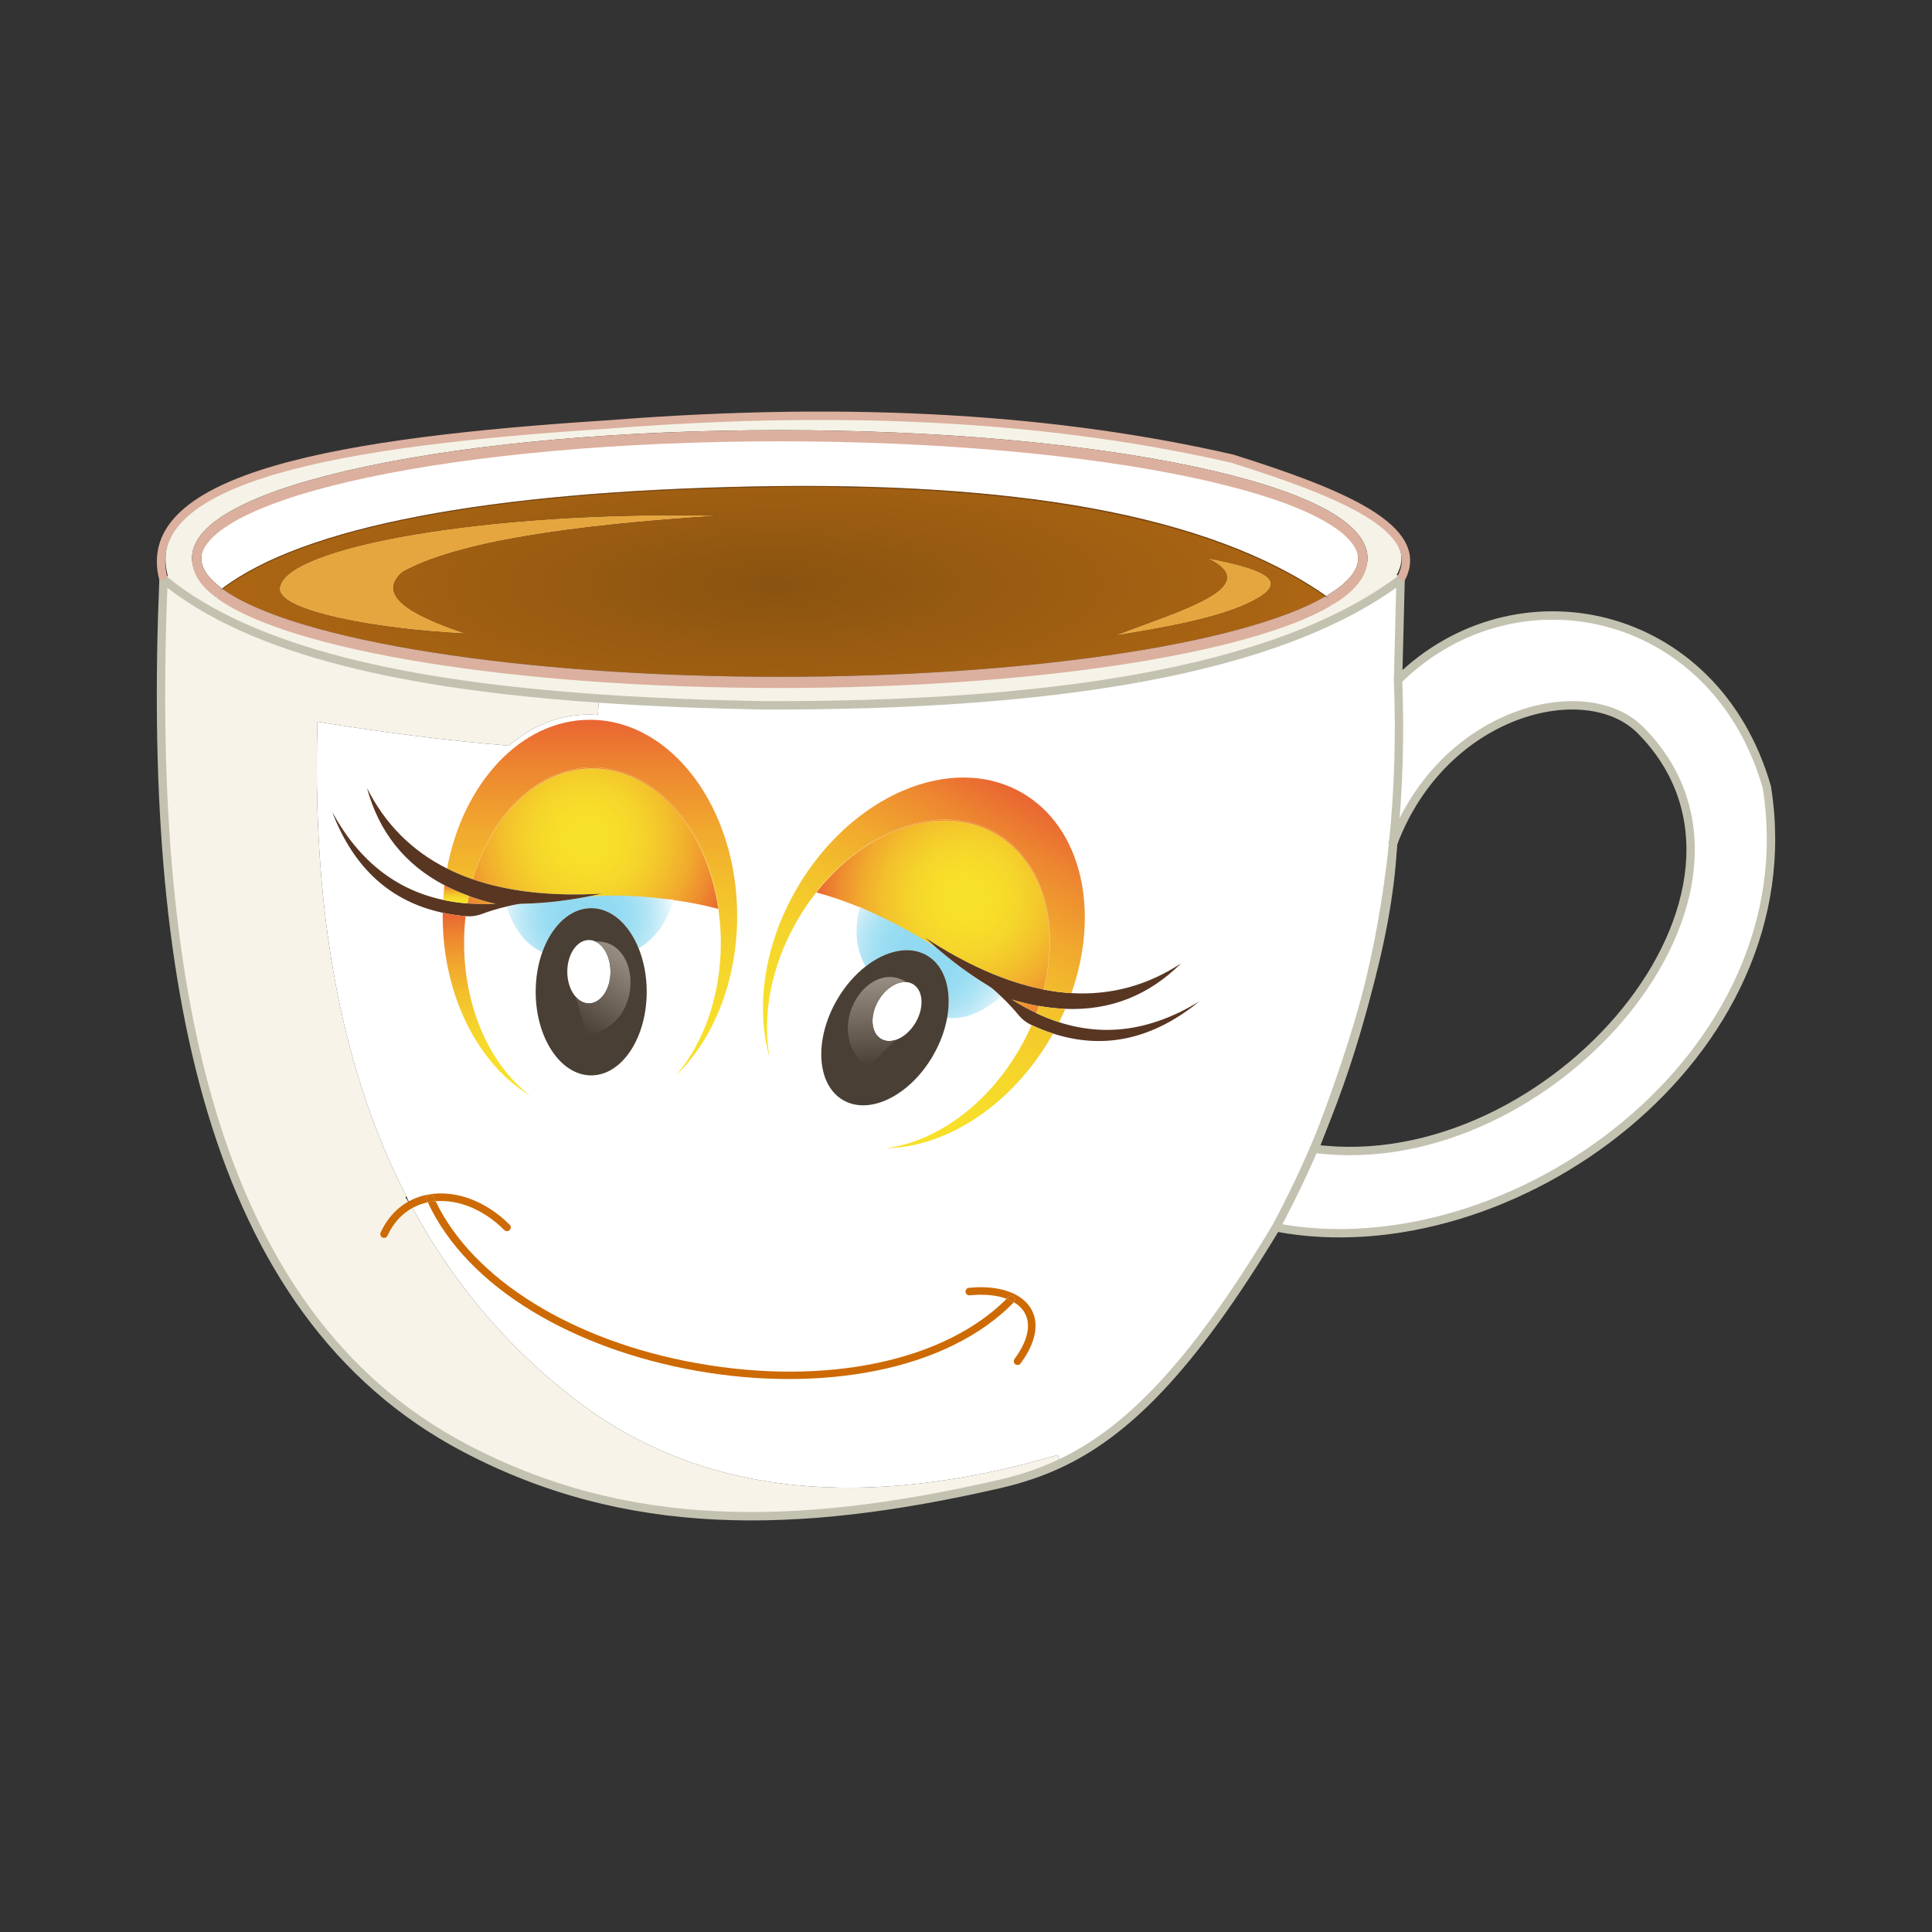 <svg:svg xmlns:svg="http://www.w3.org/2000/svg" enable-background="new 24 -60.565 2512 1721.13" height="2808.981" id="Layer_1" version="1.1" viewBox="-124.49 -604.49 2808.981 2808.981" width="2808.981" x="0px" y="0px" xml:space="preserve">
<svg:rect x="-124.49" y="-604.49" width="2808.981" height="2808.981" fill="#333333" stroke="none"/>
<svg:g>
	<svg:g>
		<svg:g>
			<svg:path d="M2444.299,536.473c62.84,391.16-371.95,704.96-713.59,640.41c24.5-45.82,46.5-92.46,65.98-139.93     c-3.22,8.5-6.49,17.03-9.8,25.58c344.01,44.72,704.08-376.02,474.12-608.32     c-79.59-80.42-287.4-28.58-360.01,164.41c7.96-77.4,10.36-156.62,7.19-237.68     C2078.439,213.073,2368.779,274.073,2444.299,536.473z" fill="#FFFFFF" />
			<svg:path d="M1900.999,618.623c-0.08,0.22-0.17,0.46-0.25,0.67     C1900.829,619.073,1900.919,618.843,1900.999,618.623z" fill="#FFFFFF" />
			<svg:path d="M1900.749,619.293c-0.03,0.58-0.06,1.15-0.09,1.72c0.02-0.57,0.05-1.14,0.08-1.71     L1900.749,619.293z" fill="#FFFFFF" />
			<svg:path d="M1809.119,266.553l-0.38,0.52c-0.07-0.05-0.14-0.11-0.22-0.16     C1808.729,266.793,1808.919,266.683,1809.119,266.553z" fill="#834506" />
			<svg:path d="M1808.359,265.293c0.37,0.26,0.74,0.53,1.1,0.79l-0.34,0.47L1808.359,265.293z" fill="#DCB09E" />
			<svg:path d="M1808.359,265.293l0.76,1.26c-0.2,0.13-0.39,0.24-0.6,0.36l-1.57-2.64     C1807.429,264.613,1807.899,264.953,1808.359,265.293z" fill="#834506" />
			<svg:path d="M1805.059,261.113l1.88,3.16c-1.08-0.78-2.18-1.56-3.28-2.33     C1804.129,261.663,1804.599,261.393,1805.059,261.113z" fill="#DCB09E" />
			<svg:path d="M1806.949,264.273l1.57,2.64c-1.99-1.44-3.99-2.87-6.02-4.29c0.39-0.23,0.78-0.46,1.16-0.68     c1.1,0.77,2.2,1.55,3.28,2.33H1806.949z" fill="#DCB09E" />
			<svg:path d="M1630.749,206.983c71.8,13.57,120.58,29.87,75.02,57.33     c-44.44,26.95-125.43,41.78-209.82,55.5C1589.469,283.603,1717.159,248.383,1630.749,206.983z" fill="#E6A63F" />
			<svg:path d="M710.489,1429.303c185.6,143.72,426.18,162.41,703.19,81.57l2.74,9.36     c-29.15,13.67-58.35,22.98-88.53,29.91c-295.93,67.91-542.47,70.86-777.36-53.07     c-371.76-196.13-461.35-684.36-437.3-1262.51c129.1,106.48,357.09,154.24,633.34,173.35l-1.89,27.15     c-4.54-0.38-9.13-0.58-13.75-0.58c-42.63,0-82.32,16.61-115.68,45.22c-91.02-7.66-183.8-19.43-278.19-34.85     c-1.24,42.66-1.26,83.99-0.09,124.05c6.6,228.61,51.74,415.41,129.57,566.29v0.01c-0.57,0.32-1.14,0.67-1.71,1.01     c2.34,2.83,4.18,6.08,5.38,9.61c0.44-0.27,0.89-0.54,1.33-0.81c0.17,0.26,0.35,0.5,0.54,0.75     c7.64,14.37,15.59,28.4,23.84,42.11c7.19,11.98,14.62,23.71,22.28,35.2c4.36,6.56,8.81,13.05,13.34,19.45     c1.12,1.6,2.25,3.2,3.4,4.79c1.13,1.59,2.27,3.17,3.43,4.75c4.58,6.33,9.24,12.58,13.98,18.74     c4.62,6.03,9.32,11.98,14.08,17.86c0.11,0.13,0.22,0.27,0.33,0.4c1.21,1.5,2.44,3,3.67,4.49c2.45,2.99,4.93,5.96,7.42,8.9     c1.24,1.47,2.49,2.94,3.75,4.4c6.26,7.32,12.64,14.52,19.13,21.59c1.29,1.42,2.6,2.83,3.91,4.24     c5.49,5.91,11.06,11.74,16.7,17.48c2.41,2.45,4.83,4.89,7.26,7.3c9.51,9.45,19.22,18.66,29.13,27.64     c2.63,2.39,5.27,4.75,7.93,7.1c7.36,6.51,14.83,12.89,22.41,19.16c2.93,2.43,5.89,4.84,8.86,7.23     C701.409,1422.203,705.929,1425.773,710.489,1429.303z" fill="#F7F3E8" />
			<svg:path d="M282.169,252.113c0-60.99,304.97-114.67,636.78-106.74c-209.19,13.58-377.45,37.06-458.07,81.73     c-37.95,32.75,8.61,61.97,92.1,89.66C420.859,310.423,282.169,283.833,282.169,252.113z" fill="#E6A63F" />
			<svg:path d="M1911.85,234.563c-89.96,67.7-219.23,114.48-381.29,143.82c-0.01,0-0.01,0-0.02,0.01     c-154.71,28.01-339.29,40.14-548.05,39.39c-81.55-1.56-160.54-4.64-235.92-9.87l-1.89,27.15     c-4.54-0.38-9.13-0.58-13.75-0.58c-42.63,0-82.32,16.61-115.68,45.22c-91.02-7.66-183.8-19.43-278.19-34.85     c-1.24,42.66-1.26,83.99-0.09,124.05c6.6,228.61,51.74,415.41,129.57,566.29c0.1-0.05,0.19-0.09,0.28-0.15     c0.96,3.62,2.57,6.99,4.72,9.97c0.04-0.02,0.07-0.04,0.11-0.06c0.14,0.27,0.29,0.54,0.43,0.81     c0.01,0.02,0.03,0.03,0.04,0.05c7.64,14.35,15.57,28.37,23.8,42.06c7.2,11.98,14.63,23.71,22.28,35.2     c4.38,6.56,8.82,13.05,13.34,19.45c1.13,1.6,2.26,3.2,3.4,4.79c1.14,1.59,2.28,3.17,3.43,4.75     c4.59,6.33,9.25,12.57,13.98,18.74c4.63,6.03,9.33,11.98,14.08,17.86c0.11,0.13,0.22,0.27,0.33,0.4     c1.22,1.5,2.45,3,3.67,4.49c2.45,2.99,4.93,5.96,7.42,8.9c1.25,1.47,2.49,2.94,3.75,4.4     c6.26,7.32,12.64,14.52,19.13,21.59c1.3,1.42,2.6,2.83,3.91,4.24c5.49,5.91,11.06,11.74,16.7,17.48     c2.41,2.45,4.83,4.88,7.26,7.3c9.51,9.45,19.22,18.66,29.13,27.64c2.63,2.38,5.27,4.75,7.93,7.1     c7.36,6.51,14.83,12.89,22.41,19.16c2.94,2.43,5.89,4.84,8.86,7.23c4.48,3.61,9,7.18,13.56,10.71     c185.6,143.72,426.18,162.41,703.19,81.57l2.74,9.36c95.18-44.69,189.61-136.03,314.29-343.35     c24.5-45.82,46.5-92.46,65.98-139.93c24.38-64.56,45.88-127.62,62.93-188.44     c19.18-73.45,32.83-148.7,40.94-225.79c0.04-0.57,0.07-1.14,0.1-1.71c0.02-0.57,0.05-1.14,0.08-1.71     l0.01-0.01c0.08-0.22,0.17-0.45,0.25-0.67c7.96-77.4,10.36-156.62,7.19-237.68L1911.85,234.563z" fill="#FFFFFF" />
			<svg:path d="M471.649,1144.953c0.14,0.27,0.29,0.54,0.43,0.81c-0.19-0.25-0.37-0.49-0.54-0.75     C471.579,1144.993,471.609,1144.973,471.649,1144.953z" fill="#F7F3E8" />
			
				<svg:radialGradient cx="1000.934" cy="244.76" gradientTransform="matrix(1 0 0 0.284 0 175.199)" gradientUnits="userSpaceOnUse" id="SVGID_1_" r="810.567">
				<svg:stop offset="0" style="stop-color:#895310" />
				<svg:stop offset="0.339" style="stop-color:#965A11" />
				<svg:stop offset="1" style="stop-color:#AD6613" />
			</svg:radialGradient>
			<svg:path d="M918.949,145.373c-331.81-7.93-636.78,45.75-636.78,106.74c0,31.72,138.69,58.31,270.81,64.65     c-83.49-27.69-130.05-56.91-92.1-89.66C541.499,182.433,709.759,158.953,918.949,145.373z M1705.769,264.313     c45.56-27.46-3.22-43.76-75.02-57.33c86.41,41.4-41.28,76.62-134.8,112.83     C1580.339,306.093,1661.329,291.263,1705.769,264.313z M973.849,103.903c389.32-7.43,668.04,45.97,828.65,158.72     c-120.69,70-438.51,116.92-793.28,116.92c-373.7,0-705.93-52.4-809.85-127.6     C317.479,162.473,584.919,111.313,973.849,103.903z" fill="url(#SVGID_1_)" />
			<svg:path d="M1808.519,266.913c-116.58,69.57-430.43,119.39-799.3,119.39c-387.44,0-714.17-54.97-815.39-130.04     c1.81-1.45,3.66-2.89,5.54-4.32c103.92,75.2,436.15,127.6,809.85,127.6c354.77,0,672.59-46.92,793.28-116.92     C1804.529,264.043,1806.529,265.473,1808.519,266.913z" fill="#DCB09E" />
			<svg:path d="M1802.499,262.623c-160.61-112.75-439.33-166.15-828.65-158.72     c-388.93,7.41-656.37,58.57-774.48,148.04c-0.35-0.25-0.69-0.5-1.03-0.75c118.2-89.77,385.99-141.1,775.49-148.51     c188.51-3.59,352.28,6.96,486.75,31.37c144.33,26.2,259.71,69.21,343.08,127.89     C1803.279,262.163,1802.889,262.393,1802.499,262.623z" fill="#834506" />
			<svg:path d="M198.339,251.193c0.34,0.25,0.68,0.5,1.03,0.75c-1.88,1.43-3.73,2.87-5.54,4.32l2.75-3.72     C197.159,252.093,197.749,251.643,198.339,251.193z" fill="#DCB09E" />
			<svg:path d="M198.339,251.193c-0.59,0.45-1.18,0.9-1.76,1.35l1.27-1.71     C198.009,250.953,198.169,251.073,198.339,251.193z" fill="#DCB09E" />
			<svg:path d="M1805.639,260.773l2.72,4.52c-0.46-0.34-0.93-0.68-1.41-1.02h-0.01l-1.88-3.16     c-0.46,0.28-0.93,0.55-1.4,0.83c-83.37-58.68-198.75-101.69-343.08-127.89c-134.47-24.41-298.24-34.96-486.75-31.37     c-389.5,7.41-657.29,58.74-775.49,148.51c-0.17-0.12-0.33-0.24-0.49-0.36l-1.27,1.71c-0.62,0.48-1.24,0.96-1.86,1.45l2.64-3.53     c-19.38-14.49-29.21-29.12-29.21-43.48c0-21.14,21.75-43.19,62.9-63.77c42.18-21.09,102.77-40.08,180.07-56.43     c159.68-33.77,372.09-52.37,598.1-52.37s438.42,18.6,598.1,52.37c77.3,16.35,137.88,35.34,180.07,56.43     c41.15,20.58,62.89,42.63,62.89,63.77C1850.279,224.883,1835.259,242.973,1805.639,260.773z" fill="#FFFFFF" />
			<svg:path d="M194.719,253.993c0.62-0.49,1.24-0.97,1.86-1.45l-2.75,3.72h-0.01c-0.17-0.14-0.34-0.26-0.51-0.39     L194.719,253.993z" fill="#834506" />
			<svg:path d="M194.719,253.993l-1.41,1.88l-0.37-0.47C193.529,254.933,194.119,254.463,194.719,253.993z" fill="#DCB09E" />
			<svg:path d="M1504.489,359.373c-144.96,22.03-316.22,33.68-495.27,33.68c-188.39,0-366.86-12.78-516.11-36.95     c-147.32-23.87-252.2-56.52-303.31-94.42l4.01-5.41l0.01-0.01h0.01c101.22,75.07,427.95,130.04,815.39,130.04     c368.87,0,682.72-49.82,799.3-119.39l3.46,5.8C1753.259,307.753,1646.929,337.723,1504.489,359.373z" fill="#DCB09E" />
			<svg:path d="M193.309,255.873c0.17,0.13,0.34,0.25,0.51,0.39l-0.01,0.01c-0.03,0.04-0.08,0.06-0.11,0.09     L193.309,255.873z" fill="#834506" />
			<svg:path d="M1793.429,131.133c-43.21-21.61-104.89-40.98-183.32-57.56     c-160.57-33.97-373.97-52.67-600.89-52.67s-440.32,18.7-600.9,52.67c-78.42,16.58-140.1,35.95-183.31,57.56     c-46.69,23.35-70.36,48.87-70.36,75.85c0,18.85,11.65,37.12,34.62,54.3l4.04-5.41l0.39,0.49c0.03-0.03,0.08-0.05,0.11-0.09     l-4.01,5.41c51.11,37.9,155.99,70.55,303.31,94.42c149.25,24.17,327.72,36.95,516.11,36.95c179.05,0,350.31-11.65,495.27-33.68     c142.44-21.65,248.77-51.62,307.49-86.66l-3.46-5.8c0.08,0.05,0.15,0.11,0.22,0.16l0.38-0.52l3.48,5.79     c33.97-20.4,51.19-42.39,51.19-65.36C1863.789,180.003,1840.119,154.483,1793.429,131.133z M1911.849,234.563     c-89.96,67.7-219.23,114.48-381.29,143.82c-0.01,0-0.01,0-0.02,0.01c-154.71,28.01-339.29,40.14-548.05,39.39     c-81.55-1.56-160.54-4.64-235.92-9.87c-276.25-19.11-504.24-66.87-633.34-173.35l6.31-1.69c-7.07-26.39-3.13-49.48,12.02-70.6     c15.21-21.18,42.19-40.38,80.2-57.06c36.02-15.81,83.2-29.88,140.25-41.82c99.92-20.92,229.96-36.02,409.32-47.52     c345.09-27.1,641.09-10.81,904.91,49.81c115.1,36.36,224.25,76.82,243.81,126.15c5.08,12.83,3.8,25.76-3.91,39.54     L1911.849,234.563z" fill="#F5F3E8" />
			<svg:path d="M1009.219,27.653c468.24,0,847.82,80.28,847.82,179.33c0,20.88-16.89,40.93-47.92,59.57     l0.34-0.47c-0.36-0.26-0.73-0.53-1.1-0.79l-2.72-4.52c29.62-17.8,44.64-35.89,44.64-53.79c0-21.14-21.74-43.19-62.89-63.77     c-42.19-21.09-102.77-40.08-180.07-56.43c-159.68-33.77-372.09-52.37-598.1-52.37s-438.42,18.6-598.1,52.37     c-77.3,16.35-137.89,35.34-180.07,56.43c-41.15,20.58-62.9,42.63-62.9,63.77c0,14.36,9.83,28.99,29.21,43.48l-2.64,3.53     c-0.6,0.47-1.19,0.94-1.78,1.41l0.37,0.47c-20.78-15.54-31.91-31.94-31.91-48.89     C161.399,107.933,540.979,27.653,1009.219,27.653z" fill="#DCB09E" />
			<svg:path d="M1610.109,73.573c78.43,16.58,140.11,35.95,183.32,57.56c46.69,23.35,70.36,48.87,70.36,75.85     c0,22.97-17.22,44.96-51.19,65.36l-3.48-5.79c31.03-18.64,47.92-38.69,47.92-59.57c0-99.05-379.58-179.33-847.82-179.33     s-847.82,80.28-847.82,179.33c0,16.95,11.13,33.35,31.91,48.89l-4.04,5.41c-22.97-17.18-34.62-35.45-34.62-54.3     c0-26.98,23.67-52.5,70.36-75.85c43.21-21.61,104.89-40.98,183.31-57.56c160.58-33.97,373.98-52.67,600.9-52.67     S1449.539,39.603,1610.109,73.573z" fill="#DCB09E" />
			<svg:path d="M1900.559,622.723     c0.16-1.36,0.31-2.73,0.44-4.1" fill="none" stroke="#C3C2B1" stroke-miterlimit="10" stroke-width="13.069" />
		</svg:g>
		<svg:g>
			<svg:path d="M1901.001,621.834     c7.954-77.401,10.357-156.62,7.185-237.682c170.259-167.868,460.591-106.874,536.114,155.523     c62.836,391.167-371.954,704.969-713.594,640.413c24.507-45.819,46.502-92.455,65.983-139.933     c25.203-61.421,46.172-124.233,62.934-188.435c19.177-73.449,32.827-148.704,40.939-225.788     C1900.72,624.567,1900.867,623.201,1901.001,621.834z" fill="none" stroke="#C3C2B1" stroke-miterlimit="10" stroke-width="12.199" />
			<svg:path d="M1900.562,625.933     c0.073-1.147,0.122-2.281,0.183-3.428c0.085-0.22,0.171-0.451,0.256-0.671     c72.607-192.997,280.414-244.83,360.011-164.416c229.96,232.302-130.113,653.039-474.119,608.318     c3.306-8.551,6.575-17.078,9.796-25.581c24.385-64.556,45.88-127.612,62.934-188.435     C1881.983,772.026,1896.756,696.198,1900.562,625.933z" fill="none" stroke="#C3C2B1" stroke-miterlimit="10" stroke-width="12.199" />
			<svg:path d="M1530.56,381.591     c162.061-29.338,291.332-76.121,381.286-143.824l-3.66,146.386" fill="none" stroke="#C3C2B1" stroke-miterlimit="10" stroke-width="12.199" />
			<svg:path d="M1730.706,1180.089     c-124.672,207.319-219.103,298.664-314.29,343.348c-29.143,13.675-58.347,22.983-88.527,29.912     c-295.931,67.911-542.469,70.863-777.357-53.065C178.773,1304.15,89.184,815.918,113.228,237.767     c129.1,106.483,357.096,154.242,633.338,173.357c75.389,5.221,154.376,8.307,235.925,9.869     c208.758,0.744,393.339-11.382,548.044-39.39" fill="none" stroke="#C3C2B1" stroke-miterlimit="10" stroke-width="12.199" />
			<svg:path d="M113.228,237.767     C73.253,88.551,372.014,37.499,760.814,12.565c364.415-28.618,659.822-6.843,907.14,50.015     c155.144,49.003,285.294,101.189,243.891,175.187" fill="none" stroke="#DCB09E" stroke-miterlimit="10" stroke-width="12.199" />
			<svg:path d="M1808.522,270.118     c-116.584,69.57-430.435,119.39-799.303,119.39c-387.434,0-714.167-54.968-815.393-130.039" fill="none" stroke="#DCB09E" stroke-miterlimit="10" stroke-width="12.606" />
			<svg:path d="M193.314,259.078     c-20.787-15.541-31.912-31.936-31.912-48.893c0-99.042,379.578-179.323,847.817-179.323     s847.817,80.28,847.817,179.323c0,20.884-16.883,40.939-47.917,59.579" fill="none" stroke="#DCB09E" stroke-miterlimit="10" stroke-width="12.606" />
		</svg:g>
	</svg:g>
	<svg:radialGradient cx="1223.5" cy="783.5" gradientUnits="userSpaceOnUse" id="SVGID_2_" r="139.014">
		<svg:stop offset="0" style="stop-color:#8FD9F1" />
		<svg:stop offset="0.274" style="stop-color:#92DAF1" />
		<svg:stop offset="0.453" style="stop-color:#9ADDF2" />
		<svg:stop offset="0.606" style="stop-color:#A9E2F4" />
		<svg:stop offset="0.743" style="stop-color:#BFE9F7" />
		<svg:stop offset="0.87" style="stop-color:#DAF2FA" />
		<svg:stop offset="0.988" style="stop-color:#FBFEFF" />
		<svg:stop offset="1" style="stop-color:#FFFFFF" />
	</svg:radialGradient>
	<svg:path d="M1320.041,834.209c-2.501-2.196-5.221-4.111-8.063-5.831   c-26.947-16.249-52.028-35.059-75.828-55.59c-0.293-0.195-0.585-0.39-0.878-0.561L1177,735.333   c-3.623-1.586-48.017-19.282-51.652-20.77c-8.1,33.547-5.038,61.97,8.649,86.075   c29.143-22.787,62.214-30.436,87.344-17.078c0.549,0.305,1.11,0.61,1.659,0.927   c26.63,15.37,36.828,51.162,29.582,90.967c27.923,2.537,51.272-8.673,78.67-31.009   C1327.617,840.979,1323.883,837.564,1320.041,834.209z" fill="url(#SVGID_2_)" />
	<svg:path d="M1349.611,1281.015c2.171,2.11,2.232,5.587,0.122,7.771c-0.037,0.037-0.061,0.061-0.098,0.098   c-3.184-1.915-6.697-3.586-10.503-5.002c0.915-0.915,1.818-1.83,2.708-2.745   C1343.951,1278.953,1347.427,1278.904,1349.611,1281.015z" fill="#CD6A04" />
	
		<svg:radialGradient cx="1279.456" cy="702.282" gradientTransform="matrix(-0.89 -0.456 0.456 -0.89 2098.067 1910.62)" gradientUnits="userSpaceOnUse" id="SVGID_3_" r="218.635">
		<svg:stop offset="0" style="stop-color:#F7E12A" />
		<svg:stop offset="0.203" style="stop-color:#F7DE2A" />
		<svg:stop offset="0.38" style="stop-color:#F5D32B" />
		<svg:stop offset="0.547" style="stop-color:#F3C12C" />
		<svg:stop offset="0.709" style="stop-color:#F1A82E" />
		<svg:stop offset="0.865" style="stop-color:#ED8830" />
		<svg:stop offset="1" style="stop-color:#E96532" />
	</svg:radialGradient>
	<svg:path d="M1346.22,848.591c13.565,4.038,26.801,7.197,39.695,9.479   c-1.171,3.489-2.415,6.965-3.733,10.454C1370.154,862.84,1358.174,856.179,1346.22,848.591z" fill="url(#SVGID_3_)" />
	<svg:path d="M1374.887,1298.947c12.016,21.14,6.502,49.173-15.541,78.939   c-1.073,1.452-2.732,2.22-4.416,2.22c-1.135,0-2.281-0.342-3.257-1.073c-2.44-1.805-2.952-5.245-1.147-7.685   c19.299-26.057,24.556-49.844,14.822-66.971c-3.526-6.197-8.869-11.406-15.712-15.493   c0.037-0.037,0.061-0.061,0.098-0.098c2.11-2.184,2.049-5.66-0.122-7.771c-2.184-2.111-5.66-2.062-7.771,0.122   c-0.89,0.915-1.793,1.83-2.708,2.745c-14.273-5.331-32.717-7.173-53.785-5.05   c-3.001,0.305-5.709-1.891-6.014-4.916c-0.305-3.013,1.891-5.709,4.904-6.014   C1327.47,1263.558,1361.358,1275.159,1374.887,1298.947z" fill="#CD6A04" />
	
		<svg:radialGradient cx="1279.456" cy="702.282" gradientTransform="matrix(-0.89 -0.456 0.456 -0.89 2098.067 1910.62)" gradientUnits="userSpaceOnUse" id="SVGID_4_" r="218.635">
		<svg:stop offset="0" style="stop-color:#F7E12A" />
		<svg:stop offset="0.203" style="stop-color:#F7DE2A" />
		<svg:stop offset="0.38" style="stop-color:#F5D32B" />
		<svg:stop offset="0.547" style="stop-color:#F3C12C" />
		<svg:stop offset="0.709" style="stop-color:#F1A82E" />
		<svg:stop offset="0.865" style="stop-color:#ED8830" />
		<svg:stop offset="1" style="stop-color:#E96532" />
	</svg:radialGradient>
	<svg:path d="M1062.28,693.032c72.876-92.382,182.202-130.674,260.689-85.355   c68.484,39.536,93.589,131.235,69.924,226.593c-54.224-10.515-111.851-35.852-172.833-75.779   c5.221,4.77,10.491,9.454,15.822,14.053l-0.61-0.317c-31.997-20.421-65.263-38.438-99.03-53.065l-10.625-5.697   c-0.085,0.366-0.183,0.732-0.268,1.098C1104.415,705.963,1083.335,698.717,1062.28,693.032z" fill="url(#SVGID_4_)" />
	<svg:path d="M1415.36,881.74c-11.06-3.57-22.08-7.96-33.06-13.15c-0.03-0.02-0.08-0.03-0.12-0.07   c-12.03-5.68-24.01-12.34-35.96-19.93c13.56,4.04,26.8,7.2,39.69,9.48c0.023-0.067,0.044-0.134,0.066-0.201   l0.004,0.002c-0.022,0.066-0.043,0.133-0.066,0.199c0.024,0.012,0.049,0.012,0.073,0.012   c0.021-0.062,0.04-0.124,0.06-0.186c0.001,0,0.001,0,0.002,0.001c-0.021,0.061-0.039,0.123-0.06,0.184   c13.14,2.33,25.92,3.75,38.36,4.25c65.62,2.69,121.6-19.72,168.36-66.17c-49.04,32.24-102.19,46.56-159.4,43.26   c-13.23-0.77-26.68-2.48-40.36-5.14c-0,0.001-0,0.001-0,0.001c-0.013-0-0.034,0-0.057-0.011   c-0.014,0.056-0.029,0.113-0.043,0.169c-0.001,0-0.002-0-0.002-0c0.014-0.056,0.029-0.113,0.043-0.169   c-54.22-10.52-111.85-35.85-172.83-75.78c5.22,4.77,10.49,9.45,15.82,14.05c0.1,0.09,0.18,0.17,0.27,0.25   c23.8,20.53,48.88,39.34,75.83,55.59c2.84,1.72,5.56,3.63,8.06,5.83c3.84,3.35,7.58,6.77,11.21,10.23   c9.22,8.79,17.8,17.9,25.62,27.38c4.78,5.78,10.8,10.44,17.59,13.64c0.29,0.13,0.59,0.28,0.88,0.4   c10.46,4.89,20.89,9.01,31.29,12.37c72.54,23.43,143.46,9.5,212.54-46.65   C1548.51,894.61,1481.18,902.89,1415.36,881.74z" fill="#583622" />
	
		<svg:radialGradient cx="1279.456" cy="702.282" gradientTransform="matrix(-0.89 -0.456 0.456 -0.89 2098.067 1910.62)" gradientUnits="userSpaceOnUse" id="SVGID_5_" r="218.635">
		<svg:stop offset="0" style="stop-color:#F7E12A" />
		<svg:stop offset="0.203" style="stop-color:#F7DE2A" />
		<svg:stop offset="0.38" style="stop-color:#F5D32B" />
		<svg:stop offset="0.547" style="stop-color:#F3C12C" />
		<svg:stop offset="0.709" style="stop-color:#F1A82E" />
		<svg:stop offset="0.865" style="stop-color:#ED8830" />
		<svg:stop offset="1" style="stop-color:#E96532" />
	</svg:radialGradient>
	<svg:path d="M1235.881,772.544c0.098,0.085,0.183,0.171,0.268,0.244   c-0.293-0.195-0.586-0.39-0.878-0.561L1235.881,772.544z" fill="url(#SVGID_5_)" />
	<svg:path d="M1202.725,826.304c-3.099-1.793-6.526-2.745-10.113-2.94   c-9.125-0.524-19.335,3.879-28.118,11.992c-4.477,4.135-8.588,9.222-11.992,15.127   c-12.723,22.031-10.845,46.917,4.172,55.59c6.075,3.501,13.37,3.83,20.75,1.5   c10.869-3.416,21.909-12.553,29.485-25.678c3.281-5.685,5.587-11.565,6.953-17.298   C1217.778,848.103,1213.875,832.733,1202.725,826.304z M1187.141,850.763c0.162,0.093,0.323,0.189,0.482,0.281v0   C1187.464,850.952,1187.303,850.856,1187.141,850.763z" fill="#FFFFFF" />
	
		<svg:radialGradient cx="1279.456" cy="702.282" gradientTransform="matrix(-0.89 -0.456 0.456 -0.89 2098.067 1910.62)" gradientUnits="userSpaceOnUse" id="SVGID_6_" r="218.635">
		<svg:stop offset="0" style="stop-color:#F7E12A" />
		<svg:stop offset="0.203" style="stop-color:#F7DE2A" />
		<svg:stop offset="0.38" style="stop-color:#F5D32B" />
		<svg:stop offset="0.547" style="stop-color:#F3C12C" />
		<svg:stop offset="0.709" style="stop-color:#F1A82E" />
		<svg:stop offset="0.865" style="stop-color:#ED8830" />
		<svg:stop offset="1" style="stop-color:#E96532" />
	</svg:radialGradient>
	<svg:path d="M1125.616,713.465l10.625,5.697c-3.623-1.586-7.258-3.111-10.894-4.599   C1125.433,714.197,1125.531,713.831,1125.616,713.465z" fill="url(#SVGID_6_)" />
	<svg:path d="M1223,784.49c-0.55-0.32-1.11-0.63-1.66-0.93C1196.21,770.2,1163.14,777.85,1134,800.64   c-15.63,12.21-30.13,28.77-41.69,48.78c-33.57,58.15-29.49,123.37,9.12,145.65c38.59,22.29,97.11-6.78,130.68-64.93   c10.42-18.04,17.21-36.78,20.47-54.69C1259.83,835.65,1249.63,799.86,1223,784.49z M1213.86,864.6   c-1.36,5.73-3.67,11.61-6.95,17.29c-7.58,13.13-18.62,22.27-29.49,25.68c-7.38,2.33-14.67,2-20.75-1.5   c-15.01-8.67-16.89-33.56-4.17-55.59c3.41-5.9,7.52-10.99,11.99-15.12c8.79-8.12,19-12.52,28.12-12   c3.59,0.2,7.02,1.15,10.11,2.94C1213.87,832.73,1217.78,848.1,1213.86,864.6z" fill="#493F35" />
	<svg:linearGradient gradientUnits="userSpaceOnUse" id="SVGID_7_" x1="1080.88" x2="1354.084" y1="1017.139" y2="543.937">
		<svg:stop offset="0" style="stop-color:#F7E12A" />
		<svg:stop offset="0.203" style="stop-color:#F7DE2A" />
		<svg:stop offset="0.38" style="stop-color:#F5D32B" />
		<svg:stop offset="0.547" style="stop-color:#F3C12C" />
		<svg:stop offset="0.709" style="stop-color:#F1A82E" />
		<svg:stop offset="0.865" style="stop-color:#ED8830" />
		<svg:stop offset="1" style="stop-color:#E96532" />
	</svg:linearGradient>
	<svg:path d="M1061.609,692.849c72.876-93.431,182.933-132.333,261.823-86.782   c68.874,39.768,93.882,132.284,69.521,228.215c-0.012,0-0.037,0-0.061-0.012   c23.666-95.358-1.44-187.057-69.924-226.593c-78.487-45.319-187.813-7.027-260.689,85.355   C1062.06,692.971,1061.829,692.91,1061.609,692.849z" fill="url(#SVGID_7_)" />
	<svg:linearGradient gradientUnits="userSpaceOnUse" id="SVGID_8_" x1="1088.319" x2="1361.519" y1="1021.427" y2="548.229">
		<svg:stop offset="0" style="stop-color:#F7E12A" />
		<svg:stop offset="0.203" style="stop-color:#F7DE2A" />
		<svg:stop offset="0.38" style="stop-color:#F5D32B" />
		<svg:stop offset="0.547" style="stop-color:#F3C12C" />
		<svg:stop offset="0.709" style="stop-color:#F1A82E" />
		<svg:stop offset="0.865" style="stop-color:#ED8830" />
		<svg:stop offset="1" style="stop-color:#E96532" />
	</svg:linearGradient>
	<svg:path d="M1424.35,862.33c-2.79,6.5-5.79,12.96-8.99,19.41c-11.06-3.57-22.08-7.96-33.06-13.15   c1.3-3.51,2.53-7.01,3.69-10.51C1399.13,860.41,1411.91,861.83,1424.35,862.33z M1163.555,1064.864   c87.112-0.988,182.445-61.567,240.646-162.378c0.817-1.415,1.622-2.83,2.428-4.257   c-10.393-3.355-20.823-7.478-31.29-12.37c-5.099,11.735-10.954,23.385-17.591,34.876   C1310.001,1003.419,1234.844,1056.02,1163.555,1064.864z M1361.52,548.23c-102.4-59.13-249.31,3.64-328.14,140.17   c-47.6,82.45-59.47,172.94-38.86,244.72c-11.15-60.18,1.5-132.43,39.95-199.03c8.46-14.66,17.78-28.37,27.81-41.06   c-0.22-0.06-0.45-0.12-0.67-0.18c72.87-93.43,182.93-132.33,261.82-86.78c68.88,39.76,93.88,132.28,69.52,228.21   c13.68,2.66,27.13,4.37,40.36,5.14C1475.33,720.24,1448.42,598.41,1361.52,548.23z" fill="url(#SVGID_8_)" />
	<svg:linearGradient gradientUnits="userSpaceOnUse" id="SVGID_9_" x1="736.407" x2="736.407" y1="988.428" y2="442.021">
		<svg:stop offset="0" style="stop-color:#F7E12A" />
		<svg:stop offset="0.203" style="stop-color:#F7DE2A" />
		<svg:stop offset="0.38" style="stop-color:#F5D32B" />
		<svg:stop offset="0.547" style="stop-color:#F3C12C" />
		<svg:stop offset="0.709" style="stop-color:#F1A82E" />
		<svg:stop offset="0.865" style="stop-color:#ED8830" />
		<svg:stop offset="1" style="stop-color:#E96532" />
	</svg:linearGradient>
	<svg:path d="M733.241,442.017c118.243,0,214.089,127.807,214.089,285.452   c0,95.212-34.962,179.506-88.685,231.375c39.732-46.538,64.898-115.437,64.898-192.339   c0-16.92-1.22-33.461-3.55-49.454c0.22,0.049,0.451,0.11,0.671,0.171   c-16.395-117.353-92.247-206.075-183.348-206.075c-79.524,0-147.447,67.63-174.309,162.891   c-13.162-4.538-25.678-9.783-37.524-15.749C548.673,534.069,632.906,442.017,733.241,442.017z" fill="url(#SVGID_9_)" />
	<svg:radialGradient cx="727.289" cy="616.466" gradientUnits="userSpaceOnUse" id="SVGID_10_" r="218.635">
		<svg:stop offset="0" style="stop-color:#F7E12A" />
		<svg:stop offset="0.203" style="stop-color:#F7DE2A" />
		<svg:stop offset="0.38" style="stop-color:#F5D32B" />
		<svg:stop offset="0.547" style="stop-color:#F3C12C" />
		<svg:stop offset="0.709" style="stop-color:#F1A82E" />
		<svg:stop offset="0.865" style="stop-color:#ED8830" />
		<svg:stop offset="1" style="stop-color:#E96532" />
	</svg:radialGradient>
	<svg:path d="M854.925,703.072c-0.098,0.354-0.207,0.72-0.317,1.073   c-3.879-0.524-7.783-1-11.699-1.452L854.925,703.072z" fill="url(#SVGID_10_)" />
	<svg:radialGradient cx="727.289" cy="616.466" gradientUnits="userSpaceOnUse" id="SVGID_11_" r="218.635">
		<svg:stop offset="0" style="stop-color:#F7E12A" />
		<svg:stop offset="0.203" style="stop-color:#F7DE2A" />
		<svg:stop offset="0.38" style="stop-color:#F5D32B" />
		<svg:stop offset="0.547" style="stop-color:#F3C12C" />
		<svg:stop offset="0.709" style="stop-color:#F1A82E" />
		<svg:stop offset="0.865" style="stop-color:#ED8830" />
		<svg:stop offset="1" style="stop-color:#E96532" />
	</svg:radialGradient>
	<svg:path d="M563.044,674.051c27.179-94.419,94.773-161.28,173.857-161.28   c90.625,0,166.172,87.819,183.092,204.281c-21.079-5.612-42.964-9.881-65.386-12.906   c0.11-0.354,0.22-0.72,0.317-1.073l-12.016-0.378c-36.548-4.221-74.364-5.245-112.266-3.562l-0.756-0.024   c6.929-1.317,13.834-2.745,20.738-4.27C677.847,698.924,615.267,692.044,563.044,674.051z" fill="url(#SVGID_11_)" />
	<svg:radialGradient cx="727.289" cy="616.466" gradientUnits="userSpaceOnUse" id="SVGID_12_" r="218.635">
		<svg:stop offset="0" style="stop-color:#F7E12A" />
		<svg:stop offset="0.203" style="stop-color:#F7DE2A" />
		<svg:stop offset="0.38" style="stop-color:#F5D32B" />
		<svg:stop offset="0.547" style="stop-color:#F3C12C" />
		<svg:stop offset="0.709" style="stop-color:#F1A82E" />
		<svg:stop offset="0.865" style="stop-color:#ED8830" />
		<svg:stop offset="1" style="stop-color:#E96532" />
	</svg:radialGradient>
	<svg:path d="M730.643,699.131c-0.39,0.012-0.781,0.024-1.159,0.049   c0.134-0.012,0.268-0.037,0.403-0.073L730.643,699.131z" fill="url(#SVGID_12_)" />
	<svg:radialGradient cx="729" cy="726.009" gradientUnits="userSpaceOnUse" id="SVGID_13_" r="131.434">
		<svg:stop offset="0" style="stop-color:#8FD9F1" />
		<svg:stop offset="0.274" style="stop-color:#92DAF1" />
		<svg:stop offset="0.453" style="stop-color:#9ADDF2" />
		<svg:stop offset="0.606" style="stop-color:#A9E2F4" />
		<svg:stop offset="0.743" style="stop-color:#BFE9F7" />
		<svg:stop offset="0.87" style="stop-color:#DAF2FA" />
		<svg:stop offset="0.988" style="stop-color:#FBFEFF" />
		<svg:stop offset="1" style="stop-color:#FFFFFF" />
	</svg:radialGradient>
	<svg:path d="M854.61,704.15c-9.76,33.1-26.61,56.18-50.52,70.22c-14.16-35.07-39.78-58.49-69.02-58.49   c-2.78,0-5.54,0.21-8.25,0.62c-27.24,4.17-50.46,28.73-62.86,63.39c-25.44-11.77-40.04-33.16-52.61-66.19   c4.88-1.2,9.82-2.28,14.83-3.27c3.26-0.66,6.57-0.95,9.9-1.01c29.52-0.58,58.74-3.91,87.73-9.18c1.89-0.34,3.78-0.69,5.67-1.06   c0.38-0.02,0.77-0.04,1.16-0.05c37.299-2.997,74.734-1.406,112.27,3.56C846.82,703.14,850.73,703.62,854.61,704.15z" fill="url(#SVGID_13_)" />
	<svg:path d="M760.298,789.195c-3.538-11.418-10.174-20.335-18.347-24.446   c-3.208-1.635-6.648-2.513-10.235-2.513c-12.87,0-23.934,11.345-28.777,27.594   c-1.696,5.648-2.635,11.894-2.635,18.457c0,15.151,4.989,28.594,12.699,36.987   c5.221,5.697,11.699,9.064,18.713,9.064c17.359,0,31.412-20.616,31.412-46.05   C763.129,801.48,762.116,795.014,760.298,789.195z" fill="#FFFFFF" />
	<svg:path d="M804.09,774.37c-14.16-35.07-39.78-58.49-69.02-58.49c-2.78,0-5.54,0.21-8.25,0.62   c-27.24,4.17-50.46,28.73-62.86,63.39c-6.12,17.14-9.6,36.74-9.6,57.58c0,67.14,36.14,121.58,80.71,121.58   c44.59,0,80.72-54.44,80.72-121.58C815.79,814.36,811.51,792.77,804.09,774.37z M702.94,789.83c4.84-16.25,15.91-27.59,28.78-27.59   c3.58,0,7.02,0.87,10.23,2.51c8.17,4.11,14.81,13.03,18.35,24.45c1.82,5.81,2.83,12.28,2.83,19.09c0,25.43-14.05,46.05-31.41,46.05   c-7.02,0-13.5-3.37-18.72-9.07c-7.71-8.39-12.7-21.83-12.7-36.98C700.3,801.72,701.24,795.48,702.94,789.83z" fill="#493F35" />
	<svg:linearGradient gradientUnits="userSpaceOnUse" id="SVGID_14_" x1="741.836" x2="741.836" y1="988.428" y2="442.021">
		<svg:stop offset="0" style="stop-color:#F7E12A" />
		<svg:stop offset="0.203" style="stop-color:#F7DE2A" />
		<svg:stop offset="0.38" style="stop-color:#F5D32B" />
		<svg:stop offset="0.547" style="stop-color:#F3C12C" />
		<svg:stop offset="0.709" style="stop-color:#F1A82E" />
		<svg:stop offset="0.865" style="stop-color:#ED8830" />
		<svg:stop offset="1" style="stop-color:#E96532" />
	</svg:linearGradient>
	<svg:path d="M563.007,674.038c26.862-95.26,94.785-162.891,174.309-162.891   c91.101,0,166.953,88.722,183.348,206.075c-0.22-0.061-0.451-0.122-0.671-0.171   c-16.92-116.462-92.467-204.281-183.092-204.281c-79.085,0-146.679,66.862-173.857,161.28   C563.031,674.051,563.019,674.051,563.007,674.038z" fill="url(#SVGID_14_)" />
	<svg:radialGradient cx="727.289" cy="616.466" gradientUnits="userSpaceOnUse" id="SVGID_15_" r="218.635">
		<svg:stop offset="0" style="stop-color:#F7E12A" />
		<svg:stop offset="0.203" style="stop-color:#F7DE2A" />
		<svg:stop offset="0.38" style="stop-color:#F5D32B" />
		<svg:stop offset="0.547" style="stop-color:#F3C12C" />
		<svg:stop offset="0.709" style="stop-color:#F1A82E" />
		<svg:stop offset="0.865" style="stop-color:#ED8830" />
		<svg:stop offset="1" style="stop-color:#E96532" />
	</svg:radialGradient>
	<svg:path d="M557.2,698.156c12.309,4.465,25.337,8.344,39.109,11.626   c-14.138,0.598-27.838,0.378-41.098-0.708C555.81,705.402,556.481,701.766,557.2,698.156z" fill="url(#SVGID_15_)" />
	<svg:path d="M563.043,674.051c0-0,0-0,0-0c-0.012,0-0.024,0-0.037-0.012   c-0,0-0,0-0,0c-13.169-4.54-25.678-9.779-37.527-15.749   c-51.19-25.73-90.07-64.71-116.42-117.16c17.27,63.62,54.55,111.02,112.73,141.48c11.019,5.799,22.797,10.959,35.325,15.508   c-0,0-0,0.001-0,0.001c0.024,0.012,0.049,0.024,0.085,0.037c0.014-0.071,0.031-0.14,0.045-0.211   c0,0,0,0,0,0c-0.014,0.072-0.031,0.143-0.046,0.215c12.31,4.46,25.34,8.34,39.11,11.62   c-14.14,0.6-27.84,0.38-41.1-0.71c-0.05,0-0.1,0-0.14-0.01c-12.11-0.99-23.84-2.69-35.2-5.15   C452.29,689.35,398.12,648.49,358.43,575.9c31.77,83.18,86.21,130.71,160.76,146.67c10.67,2.29,21.76,3.94,33.27,4.94   c0.31,0.03,0.64,0.06,0.96,0.08c7.49,0.64,15.03-0.39,22.05-3.01c11.53-4.3,23.5-7.91,35.88-10.88c4.88-1.2,9.82-2.28,14.83-3.27   c3.26-0.66,6.57-0.95,9.9-1.01c29.52-0.58,58.74-3.91,87.73-9.18c1.89-0.34,3.78-0.69,5.67-1.06c0.14-0.01,0.27-0.04,0.41-0.07   c6.93-1.32,13.83-2.75,20.73-4.27C677.852,698.92,615.273,692.04,563.043,674.051z" fill="#583622" />
	<svg:linearGradient gradientUnits="userSpaceOnUse" id="SVGID_16_" x1="538.495" x2="538.495" y1="709.06" y2="682.61">
		<svg:stop offset="0" style="stop-color:#F7E12A" />
		<svg:stop offset="0.203" style="stop-color:#F7DE2A" />
		<svg:stop offset="0.38" style="stop-color:#F5D32B" />
		<svg:stop offset="0.547" style="stop-color:#F3C12C" />
		<svg:stop offset="0.709" style="stop-color:#F1A82E" />
		<svg:stop offset="0.865" style="stop-color:#ED8830" />
		<svg:stop offset="1" style="stop-color:#E96532" />
	</svg:linearGradient>
	<svg:path d="M557.12,698.12c-0.75,3.61-1.43,7.26-2.05,10.94c-12.11-0.99-23.84-2.69-35.2-5.15   c0.44-7.18,1.08-14.28,1.92-21.3C532.81,688.41,544.59,693.57,557.12,698.12z" fill="url(#SVGID_16_)" />
	<svg:linearGradient gradientUnits="userSpaceOnUse" id="SVGID_17_" x1="582.76" x2="582.76" y1="988.43" y2="722.57">
		<svg:stop offset="0" style="stop-color:#F7E12A" />
		<svg:stop offset="0.203" style="stop-color:#F7DE2A" />
		<svg:stop offset="0.38" style="stop-color:#F5D32B" />
		<svg:stop offset="0.547" style="stop-color:#F3C12C" />
		<svg:stop offset="0.709" style="stop-color:#F1A82E" />
		<svg:stop offset="0.865" style="stop-color:#ED8830" />
		<svg:stop offset="1" style="stop-color:#E96532" />
	</svg:linearGradient>
	<svg:path d="M646.37,988.43c-74.95-44.42-127.22-144.55-127.22-260.96c0-1.64,0.01-3.27,0.04-4.9   c10.67,2.29,21.76,3.94,33.27,4.94c-1.46,12.71-2.2,25.74-2.2,39C550.26,861.97,589.05,945.12,646.37,988.43z" fill="url(#SVGID_17_)" />
	<svg:path d="M1349.635,1288.883c-47.319,48.746-117.535,83.355-203.074,100.079   c-39.378,7.71-81.183,11.552-124.221,11.552c-44.062,0-89.43-4.026-134.858-12.101   c-88.283-15.675-170.637-45.575-238.145-86.477c-71.558-43.342-123.977-98.042-151.802-158.365   c0.781-0.171,1.562-0.317,2.354-0.464c2.977-0.537,5.977-0.927,9.015-1.171   c54.151,113.473,199.072,203.452,380.493,235.669c186.995,33.217,358.804-2.708,449.734-93.724   C1342.938,1285.297,1346.451,1286.968,1349.635,1288.883z" fill="#CD6A04" />
	<svg:path d="M500.378,1131.897c38.987-6.087,82.208,10.332,116.145,44.269   c2.135,2.147,2.135,5.624,0,7.758c-2.147,2.147-5.624,2.147-7.771,0c-29.448-29.448-66.142-44.709-99.847-41.988   c-0.988-2.062-1.94-4.135-2.867-6.209c-0.988-2.22-3.281-3.465-5.575-3.233L500.378,1131.897z" fill="#CD6A04" />
	<svg:path d="M506.039,1135.727c0.927,2.074,1.879,4.148,2.867,6.209c-3.038,0.244-6.038,0.634-9.015,1.171   c-0.793,0.146-1.574,0.293-2.354,0.464c-0.524-1.122-1.037-2.257-1.537-3.379c-1.232-2.769,0.012-6.014,2.793-7.246   c0.549-0.244,1.11-0.39,1.671-0.451C502.757,1132.263,505.05,1133.507,506.039,1135.727z" fill="#CD6A04" />
	<svg:path d="M497.939,1132.311c0.817-0.146,1.622-0.281,2.44-0.415l0.085,0.598   c-0.561,0.061-1.122,0.207-1.671,0.451c-2.781,1.232-4.026,4.477-2.793,7.246c0.5,1.122,1.012,2.257,1.537,3.379   c-26.093,5.489-46.856,22.629-58.615,48.503c-0.915,2.025-2.916,3.22-5.002,3.22   c-0.756,0-1.525-0.159-2.269-0.488c-2.757-1.257-3.977-4.514-2.72-7.271   C442.568,1157.514,467.076,1137.898,497.939,1132.311z" fill="#CD6A04" />
	<svg:linearGradient gradientUnits="userSpaceOnUse" id="SVGID_18_" x1="1147.225" x2="1157.293" y1="817.551" y2="945.241">
		<svg:stop offset="0" style="stop-color:#998E84" />
		<svg:stop offset="1" style="stop-color:#493F35" />
	</svg:linearGradient>
	<svg:path d="M1192.69,822.97l-0.08,0.39c-9.12-0.52-19.33,3.88-28.12,12c-4.47,4.13-8.58,9.22-11.99,15.12   c-12.72,22.03-10.84,46.92,4.17,55.59c6.08,3.5,13.37,3.83,20.75,1.5l-0.09,0.56l-40.31,38.71   c-50.49-37.77-27.03-107.12,11.82-126.01C1162.41,814.22,1177.85,813.78,1192.69,822.97z" fill="url(#SVGID_18_)" />
	<svg:linearGradient gradientUnits="userSpaceOnUse" id="SVGID_19_" x1="784.176" x2="711.611" y1="782.405" y2="887.955">
		<svg:stop offset="0" style="stop-color:#998E84" />
		<svg:stop offset="1" style="stop-color:#493F35" />
	</svg:linearGradient>
	<svg:path d="M728.36,899.47l-15.55-53.67l0.19-0.53c5.22,5.7,11.7,9.07,18.72,9.07   c17.36,0,31.41-20.62,31.41-46.05c0-6.81-1.01-13.28-2.83-19.09c-3.54-11.42-10.18-20.34-18.35-24.45l0.14-0.38   c17.44-0.55,30.6,7.56,39.06,20.07C805.34,820.24,790.97,892.02,728.36,899.47z" fill="url(#SVGID_19_)" />
</svg:g>
</svg:svg>